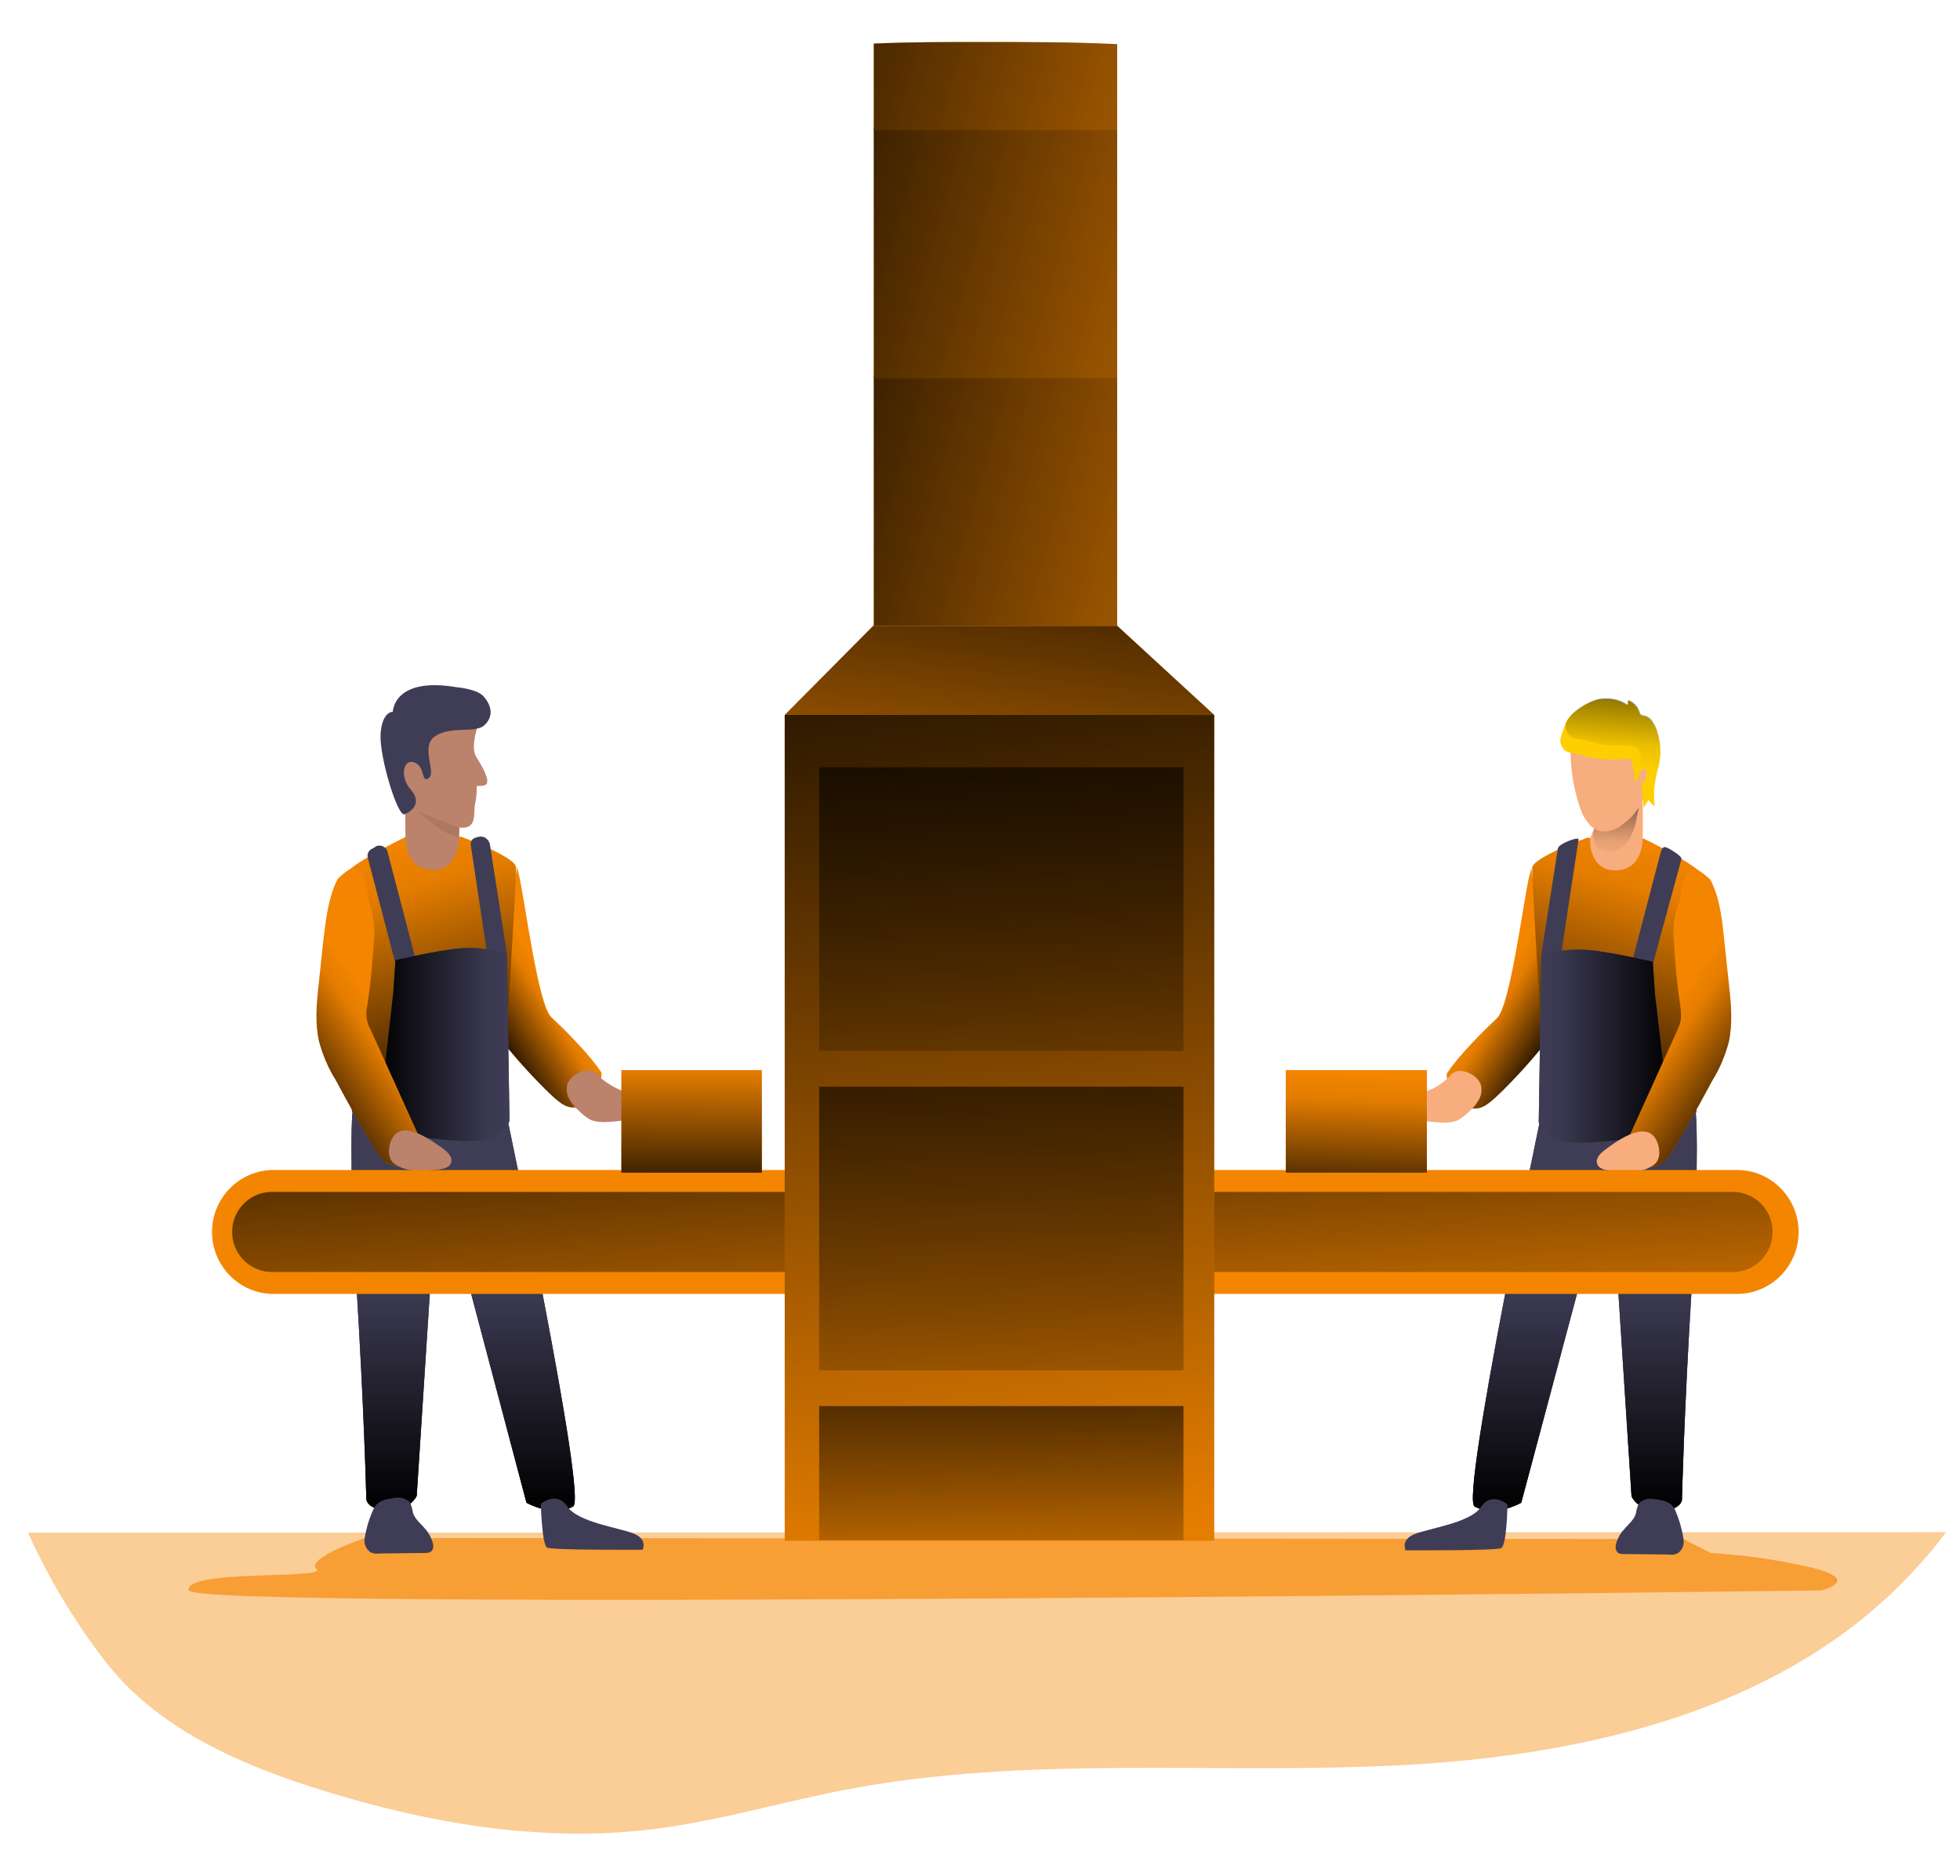 <svg width="140" height="134" viewBox="0 0 140 134" fill="none" xmlns="http://www.w3.org/2000/svg">
<path opacity="0.41" d="M139 109.444C138.356 110.322 137.674 111.161 136.917 111.962C127.902 121.958 113.736 125.354 100.366 126.078C86.995 126.803 73.435 125.315 60.254 127.872C55.747 128.749 51.278 130.084 46.694 130.657C38.778 131.649 30.71 130.275 23.097 127.91C17.151 126.078 11.09 123.446 7.341 118.448C5.257 115.701 3.439 112.687 2 109.482L139 109.444Z" fill="#F38500"/>
<path opacity="0.66" d="M26.053 109.864C26.053 109.864 21.811 111.314 22.606 112.077C23.401 112.84 13.213 112.077 13.478 113.603C13.743 115.129 130.1 113.603 130.1 113.603C130.1 113.603 133.206 112.84 129.153 111.924C126.843 111.39 124.532 111.085 122.184 110.932L120.252 109.94L26.053 109.864Z" fill="#F38500"/>
<path d="M121.122 79.457C121.122 79.457 121.425 81.86 120.857 91.665C120.289 100.784 120.137 107.155 120.137 107.155C120.137 107.155 120.061 107.918 118.508 107.918C116.955 107.918 116.539 106.888 116.539 106.888L115.024 83.501L108.66 107.346C108.66 107.346 106.805 108.414 105.327 107.613C104.305 107.041 110.138 79.38 110.138 79.38C113.622 81.097 117.637 81.097 121.122 79.457Z" fill="#3F3D56"/>
<path d="M109.38 61.983C109.343 62.174 109.305 62.403 109.229 62.593C108.774 64.615 107.865 71.864 106.918 72.742C105.972 73.619 104.078 75.527 103.358 76.672C103.131 77.053 104.419 80.22 106.275 78.846C107.335 78.083 110.252 74.84 110.441 74.344C110.668 73.657 110.744 72.971 110.668 72.246L109.38 61.983Z" fill="#F38500"/>
<path d="M109.38 61.983C109.343 62.174 109.305 62.403 109.229 62.593C108.774 64.615 107.865 71.864 106.918 72.742C105.972 73.619 104.078 75.527 103.358 76.672C103.131 77.053 104.419 80.22 106.275 78.846C107.335 78.083 110.252 74.84 110.441 74.344C110.668 73.657 110.744 72.971 110.668 72.246L109.38 61.983Z" fill="url(#paint0_linear)"/>
<path d="M117.374 59.885C117.374 59.885 121.502 61.907 121.616 62.555C121.73 63.204 121.161 79.457 121.161 79.457C121.161 79.457 119.836 81.212 115.707 81.212C111.503 81.212 110.139 80.029 110.215 79.418C110.442 77.358 109.344 62.67 109.457 61.945C109.571 61.22 113.359 59.846 113.359 59.846L117.374 59.885Z" fill="#F38500"/>
<path d="M117.374 59.885C117.374 59.885 121.502 61.907 121.616 62.555C121.73 63.204 121.161 79.457 121.161 79.457C121.161 79.457 119.836 81.212 115.707 81.212C111.503 81.212 110.139 80.029 110.215 79.418C110.442 77.358 109.344 62.67 109.457 61.945C109.571 61.22 113.359 59.846 113.359 59.846L117.374 59.885Z" fill="url(#paint1_linear)"/>
<path d="M120.101 61.373L117.98 69.156L116.578 68.698L118.623 60.877C118.737 60.495 118.851 60.419 119.192 60.61C119.192 60.61 120.176 61.144 120.101 61.373Z" fill="#3F3D56"/>
<path d="M112.753 59.961L111.503 68.202L110.102 68.126L111.276 60.609C111.314 60.266 112.791 59.732 112.753 59.961Z" fill="#3F3D56"/>
<path d="M118.205 70.949L118.054 68.698C118.054 68.698 115.099 68.011 113.433 67.859C112.296 67.782 111.16 67.897 110.1 68.202L109.91 80.182C109.91 80.182 110.289 81.25 111.88 81.555C113.471 81.86 119.379 80.983 119.379 80.983L118.205 70.949Z" fill="#3F3D56"/>
<path d="M121.122 79.457C121.122 79.457 121.425 81.86 120.857 91.665C120.289 100.784 120.137 107.155 120.137 107.155C120.137 107.155 120.061 107.918 118.508 107.918C116.955 107.918 116.539 106.888 116.539 106.888L115.024 83.501L108.66 107.346C108.66 107.346 106.805 108.414 105.327 107.613C104.305 107.041 110.138 79.38 110.138 79.38C113.622 81.097 117.637 81.097 121.122 79.457Z" fill="#3F3D56"/>
<path d="M121.122 79.457C121.122 79.457 121.425 81.86 120.857 91.665C120.289 100.784 120.137 107.155 120.137 107.155C120.137 107.155 120.061 107.918 118.508 107.918C116.955 107.918 116.539 106.888 116.539 106.888L115.024 83.501L108.66 107.346C108.66 107.346 106.805 108.414 105.327 107.613C104.305 107.041 110.138 79.38 110.138 79.38C113.622 81.097 117.637 81.097 121.122 79.457Z" fill="url(#paint2_linear)"/>
<path d="M118.205 70.949L118.054 68.698C118.054 68.698 115.099 68.011 113.433 67.859C112.296 67.782 111.16 67.897 110.1 68.202L109.91 80.182C109.91 80.182 110.289 81.25 111.88 81.555C113.471 81.86 119.379 80.983 119.379 80.983L118.205 70.949Z" fill="#3F3D56"/>
<path d="M118.205 70.949L118.054 68.698C118.054 68.698 115.099 68.011 113.433 67.859C112.296 67.782 111.16 67.897 110.1 68.202L109.91 80.182C109.91 80.182 110.289 81.25 111.88 81.555C113.471 81.86 119.379 80.983 119.379 80.983L118.205 70.949Z" fill="url(#paint3_linear)"/>
<path d="M117.333 57.328C117.333 57.328 117.371 58.778 117.333 59.846C117.333 60.648 117.03 62.174 115.363 62.174C113.697 62.174 113.545 60.381 113.583 59.999C113.583 59.732 114.037 58.969 114.151 58.092C114.265 57.176 117.257 56.718 117.333 57.328Z" fill="#F7AD7E"/>
<path d="M114.001 60.381C114.304 60.762 114.797 60.953 115.289 60.8C115.744 60.648 116.16 60.343 116.388 59.923C116.615 59.503 116.804 59.045 116.88 58.549C116.994 58.015 117.107 57.481 117.145 56.947C117.145 56.985 116.085 57.405 115.971 57.481C115.592 57.71 115.213 57.939 114.835 58.244C114.456 58.473 114.153 58.816 113.888 59.16C113.736 59.541 113.774 59.999 114.001 60.381Z" fill="url(#paint4_linear)"/>
<path d="M120.554 62.326C120.781 62.097 121.122 62.059 121.387 62.212C121.69 62.403 121.955 62.632 122.182 62.861C122.864 64.196 123.016 65.722 123.167 67.21L123.508 70.453C123.66 71.788 123.773 73.162 123.47 74.497C123.205 75.451 122.826 76.366 122.296 77.206C121.387 78.884 120.478 80.601 119.455 82.204C119.228 82.585 118.963 82.928 118.584 83.157C117.94 83.539 117.145 83.348 116.425 83.157C116.16 83.081 115.857 82.967 115.781 82.7C115.781 82.547 115.819 82.356 115.895 82.242L119.796 73.619C119.91 73.352 120.023 73.085 120.061 72.818C120.099 72.513 120.061 72.17 120.023 71.864C119.796 70.338 119.645 68.85 119.569 67.324C119.455 66.447 119.569 65.531 119.834 64.692C120.099 64.081 120.099 62.746 120.554 62.326Z" fill="#F38500"/>
<path d="M120.554 62.326C120.781 62.097 121.122 62.059 121.387 62.212C121.69 62.403 121.955 62.632 122.182 62.861C122.864 64.196 123.016 65.722 123.167 67.21L123.508 70.453C123.66 71.788 123.773 73.162 123.47 74.497C123.205 75.451 122.826 76.366 122.296 77.206C121.387 78.884 120.478 80.601 119.455 82.204C119.228 82.585 118.963 82.928 118.584 83.157C117.94 83.539 117.145 83.348 116.425 83.157C116.16 83.081 115.857 82.967 115.781 82.7C115.781 82.547 115.819 82.356 115.895 82.242L119.796 73.619C119.91 73.352 120.023 73.085 120.061 72.818C120.099 72.513 120.061 72.17 120.023 71.864C119.796 70.338 119.645 68.85 119.569 67.324C119.455 66.447 119.569 65.531 119.834 64.692C120.099 64.081 120.099 62.746 120.554 62.326Z" fill="url(#paint5_linear)"/>
<path d="M101.918 77.931C101.236 78.236 100.441 78.427 99.986 78.999C99.797 79.19 99.759 79.457 99.873 79.686C99.986 79.8 100.138 79.876 100.327 79.876C101.198 79.991 102.031 80.143 102.903 80.181C103.281 80.22 103.66 80.181 104.039 80.067C104.342 79.915 104.607 79.724 104.834 79.495C105.137 79.228 105.403 78.961 105.592 78.617C105.819 78.274 105.857 77.892 105.781 77.511C105.592 76.862 104.607 76.328 103.963 76.557C103.66 76.672 103.471 76.977 103.244 77.168C102.827 77.511 102.41 77.778 101.918 77.931Z" fill="#F7AD7E"/>
<path d="M114.607 82.165C114.304 82.394 113.963 82.738 114.077 83.119C114.191 83.501 114.645 83.577 115.024 83.615C116.085 83.73 117.221 83.844 118.092 83.234C118.206 83.157 118.281 83.081 118.357 82.967C118.509 82.7 118.547 82.432 118.509 82.127C118.471 81.784 118.357 81.441 118.13 81.173C117.297 80.181 115.403 81.555 114.607 82.165Z" fill="#F7AD7E"/>
<path d="M120.249 109.94C120.325 110.322 120.174 110.703 119.871 110.932C119.681 111.046 119.454 111.085 119.227 111.046L115.969 111.008C115.856 111.008 115.704 111.008 115.591 110.932C115.363 110.779 115.363 110.398 115.477 110.131C115.591 109.826 115.742 109.52 115.969 109.291C116.272 108.91 116.689 108.605 116.841 108.147C116.878 107.88 116.954 107.613 117.068 107.384C117.333 107.117 117.75 107.002 118.128 107.079C118.772 107.155 119.378 107.269 119.643 107.842C119.909 108.452 120.136 109.177 120.249 109.94Z" fill="#3F3D56"/>
<path d="M107.676 107.46C107.676 107.46 107.638 110.398 107.221 110.589C106.805 110.779 100.404 110.741 100.404 110.741C100.404 110.741 100.025 110.016 101.01 109.597C101.994 109.177 105.025 108.796 105.782 107.651C106.54 106.506 107.676 107.46 107.676 107.46Z" fill="#3F3D56"/>
<path d="M101.881 76.481H91.844V83.806H101.881V76.481Z" fill="#F38500"/>
<path d="M101.881 76.481H91.844V83.806H101.881V76.481Z" fill="url(#paint6_linear)"/>
<path d="M25.182 79.418C25.182 79.418 24.879 81.822 25.447 91.627C26.016 100.745 26.167 107.117 26.167 107.117C26.167 107.117 26.243 107.88 27.796 107.88C29.349 107.88 29.765 106.85 29.765 106.85L31.28 83.463L37.606 107.346C37.606 107.346 39.462 108.414 40.939 107.613C41.962 107.041 36.129 79.38 36.129 79.38C32.682 81.021 28.667 81.021 25.182 79.418Z" fill="#3F3D56"/>
<path d="M36.922 61.907L37.073 62.517C37.528 64.539 38.437 71.788 39.384 72.666C40.331 73.543 42.224 75.451 42.944 76.595C43.171 76.977 41.883 80.143 40.028 78.77C38.967 78.007 36.05 74.764 35.861 74.268C35.634 73.581 35.558 72.894 35.634 72.17L36.922 61.907Z" fill="#F38500"/>
<path d="M36.922 61.907L37.073 62.517C37.528 64.539 38.437 71.788 39.384 72.666C40.331 73.543 42.224 75.451 42.944 76.595C43.171 76.977 41.883 80.143 40.028 78.77C38.967 78.007 36.05 74.764 35.861 74.268C35.634 73.581 35.558 72.894 35.634 72.17L36.922 61.907Z" fill="url(#paint7_linear)"/>
<path d="M28.929 59.808C28.929 59.808 24.8 61.83 24.687 62.479C24.573 63.127 25.141 79.38 25.141 79.38C25.141 79.38 26.505 81.173 30.596 81.173C34.838 81.173 36.163 79.991 36.088 79.38C35.861 77.32 36.959 62.632 36.845 61.907C36.732 61.182 32.944 59.77 32.944 59.77H28.929V59.808Z" fill="#F38500"/>
<path d="M28.929 59.808C28.929 59.808 24.8 61.83 24.687 62.479C24.573 63.127 25.141 79.38 25.141 79.38C25.141 79.38 26.505 81.173 30.596 81.173C34.838 81.173 36.163 79.991 36.088 79.38C35.861 77.32 36.959 62.632 36.845 61.907C36.732 61.182 32.944 59.77 32.944 59.77H28.929V59.808Z" fill="url(#paint8_linear)"/>
<path d="M26.277 61.296L28.323 69.118L29.724 68.66L27.679 60.839C27.603 60.533 27.262 60.343 26.959 60.419C26.921 60.419 26.845 60.457 26.808 60.495L26.542 60.648C26.315 60.762 26.201 61.029 26.277 61.296Z" fill="#3F3D56"/>
<path d="M33.628 60.381L34.802 68.164L36.204 68.087L34.992 60.304C34.916 59.961 34.575 59.694 34.234 59.77H34.196L33.931 59.846C33.704 59.923 33.59 60.152 33.628 60.381Z" fill="#3F3D56"/>
<path d="M28.097 70.872L28.249 68.583C28.249 68.583 31.165 67.897 32.87 67.744C34.006 67.668 35.142 67.782 36.203 68.087L36.392 80.067C36.392 80.067 36.014 81.135 34.423 81.441C32.832 81.746 26.961 80.83 26.961 80.83L28.097 70.872Z" fill="#3F3D56"/>
<path d="M25.182 79.418C25.182 79.418 24.879 81.822 25.447 91.627C26.016 100.745 26.167 107.117 26.167 107.117C26.167 107.117 26.243 107.88 27.796 107.88C29.349 107.88 29.765 106.85 29.765 106.85L31.28 83.463L37.606 107.346C37.606 107.346 39.462 108.414 40.939 107.613C41.962 107.041 36.129 79.38 36.129 79.38C32.682 81.021 28.667 81.021 25.182 79.418Z" fill="#3F3D56"/>
<path d="M25.182 79.418C25.182 79.418 24.879 81.822 25.447 91.627C26.016 100.745 26.167 107.117 26.167 107.117C26.167 107.117 26.243 107.88 27.796 107.88C29.349 107.88 29.765 106.85 29.765 106.85L31.28 83.463L37.606 107.346C37.606 107.346 39.462 108.414 40.939 107.613C41.962 107.041 36.129 79.38 36.129 79.38C32.682 81.021 28.667 81.021 25.182 79.418Z" fill="url(#paint9_linear)"/>
<path d="M28.097 70.872L28.249 68.583C28.249 68.583 31.165 67.897 32.87 67.744C34.006 67.668 35.142 67.782 36.203 68.087L36.392 80.067C36.392 80.067 36.014 81.135 34.423 81.441C32.832 81.746 26.961 80.83 26.961 80.83L28.097 70.872Z" fill="#3F3D56"/>
<path d="M28.097 70.872L28.249 68.583C28.249 68.583 31.165 67.897 32.87 67.744C34.006 67.668 35.142 67.782 36.203 68.087L36.392 80.067C36.392 80.067 36.014 81.135 34.423 81.441C32.832 81.746 26.961 80.83 26.961 80.83L28.097 70.872Z" fill="url(#paint10_linear)"/>
<path d="M28.966 57.29C28.966 57.29 28.928 58.74 28.966 59.808C28.966 60.609 29.269 62.136 30.936 62.136C32.602 62.136 32.83 60.19 32.792 59.808C32.83 59.236 32.83 58.664 32.792 58.13C32.64 57.176 29.042 56.642 28.966 57.29Z" fill="#BB826C"/>
<path d="M34.044 52.14C34.044 52.14 33.628 53.437 34.007 54.047C35.446 56.336 34.613 56.108 34.082 56.146C34.007 56.146 34.12 56.565 33.931 57.443C33.779 58.091 34.234 59.617 32.226 58.969C31.658 58.778 28.855 57.977 28.628 56.26C28.363 54.086 27.037 51.3 29.689 50.385C32.832 49.24 33.855 50.118 34.044 52.14Z" fill="#BB826C"/>
<path d="M32.603 49.088C32.603 49.088 34.042 49.202 34.535 49.736C35.141 50.423 35.254 51.186 34.61 51.796C33.967 52.407 32.3 51.834 31.126 52.559C29.952 53.284 31.201 55.154 30.633 55.573C30.065 55.993 30.406 54.772 29.611 54.467C28.815 54.162 28.512 55.459 29.346 56.413C30.179 57.367 29.383 57.977 28.891 58.168C28.399 58.358 27.073 54.009 27.187 52.407C27.3 50.804 28.058 50.843 28.058 50.843C28.058 50.843 28.096 48.325 32.603 49.088Z" fill="#3F3D56"/>
<path d="M32.794 59.122C32.794 59.122 30.749 58.358 29.84 57.939C29.84 57.939 31.772 59.77 32.756 59.77L32.794 59.122Z" fill="#AD7862"/>
<path d="M25.75 62.25C25.523 62.021 25.182 61.983 24.917 62.136C24.614 62.326 24.349 62.555 24.122 62.784C23.44 64.12 23.288 65.646 23.099 67.133L22.758 70.376C22.607 71.712 22.493 73.085 22.796 74.421C23.061 75.374 23.44 76.29 23.97 77.129C24.879 78.808 25.788 80.525 26.811 82.127C27.038 82.509 27.303 82.852 27.682 83.081C28.326 83.463 29.121 83.272 29.841 83.081C30.106 83.005 30.447 82.89 30.485 82.623C30.485 82.471 30.447 82.28 30.371 82.165L26.47 73.543C26.167 73.009 26.091 72.36 26.243 71.788C26.47 70.262 26.622 68.774 26.697 67.248C26.811 66.371 26.697 65.455 26.432 64.615C26.205 64.043 26.205 62.708 25.75 62.25Z" fill="#F38500"/>
<path d="M25.75 62.25C25.523 62.021 25.182 61.983 24.917 62.136C24.614 62.326 24.349 62.555 24.122 62.784C23.44 64.12 23.288 65.646 23.099 67.133L22.758 70.376C22.607 71.712 22.493 73.085 22.796 74.421C23.061 75.374 23.44 76.29 23.97 77.129C24.879 78.808 25.788 80.525 26.811 82.127C27.038 82.509 27.303 82.852 27.682 83.081C28.326 83.463 29.121 83.272 29.841 83.081C30.106 83.005 30.447 82.89 30.485 82.623C30.485 82.471 30.447 82.28 30.371 82.165L26.47 73.543C26.167 73.009 26.091 72.36 26.243 71.788C26.47 70.262 26.622 68.774 26.697 67.248C26.811 66.371 26.697 65.455 26.432 64.615C26.205 64.043 26.205 62.708 25.75 62.25Z" fill="url(#paint11_linear)"/>
<path d="M44.383 77.892C45.065 78.198 45.861 78.388 46.315 78.961C46.467 79.151 46.58 79.457 46.429 79.647C46.315 79.762 46.163 79.838 45.974 79.838C45.103 79.953 44.27 80.105 43.398 80.143C43.02 80.181 42.641 80.143 42.262 80.029C41.959 79.876 41.694 79.686 41.467 79.457C41.164 79.189 40.899 78.922 40.709 78.579C40.482 78.236 40.444 77.854 40.52 77.473C40.709 76.824 41.694 76.29 42.338 76.519C42.641 76.633 42.83 76.939 43.058 77.129C43.474 77.435 43.891 77.702 44.383 77.892Z" fill="#BB826C"/>
<path d="M31.696 82.089C31.999 82.318 32.34 82.661 32.227 83.043C32.113 83.424 31.658 83.501 31.28 83.539C30.219 83.653 29.083 83.768 28.212 83.157C28.098 83.081 28.022 83.005 27.946 82.89C27.795 82.623 27.757 82.356 27.795 82.051C27.833 81.708 27.946 81.364 28.174 81.097C29.007 80.105 30.901 81.517 31.696 82.089Z" fill="#BB826C"/>
<path d="M19.538 83.577H124.078C126.502 83.577 128.472 85.561 128.472 88.003C128.472 90.444 126.502 92.428 124.078 92.428H19.538C17.114 92.428 15.145 90.444 15.145 88.003C15.145 85.561 17.114 83.577 19.538 83.577Z" fill="#F38500"/>
<path d="M19.423 85.141H123.773C125.326 85.141 126.614 86.4 126.614 88.003C126.614 89.567 125.364 90.864 123.773 90.864H19.423C17.87 90.864 16.582 89.605 16.582 88.003C16.582 86.4 17.87 85.141 19.423 85.141Z" fill="url(#paint12_linear)"/>
<path d="M86.731 51.072H56.051V110.055H86.731V51.072Z" fill="#F38500"/>
<path d="M86.731 51.072H56.051V110.055H86.731V51.072Z" fill="url(#paint13_linear)"/>
<path d="M26.051 109.864C25.975 110.245 26.126 110.627 26.429 110.856C26.619 110.97 26.884 111.008 27.111 110.97L30.369 110.932C30.482 110.932 30.634 110.932 30.747 110.856C31.012 110.703 30.974 110.322 30.861 110.055C30.747 109.749 30.596 109.444 30.369 109.215C30.066 108.834 29.649 108.529 29.497 108.071C29.459 107.804 29.384 107.537 29.27 107.308C29.005 107.041 28.588 106.926 28.209 107.002C27.566 107.079 26.96 107.193 26.695 107.765C26.391 108.414 26.164 109.139 26.051 109.864Z" fill="#3F3D56"/>
<path d="M38.629 107.422C38.629 107.422 38.705 110.36 39.083 110.551C39.462 110.741 45.901 110.703 45.901 110.703C45.901 110.703 46.28 109.978 45.295 109.559C44.31 109.139 41.28 108.757 40.523 107.613C39.765 106.468 38.629 107.422 38.629 107.422Z" fill="#3F3D56"/>
<path d="M56.051 51.072L62.376 44.7H79.799L86.731 51.072H56.051Z" fill="#F38500"/>
<path d="M56.051 51.072L62.376 44.7H79.799L86.731 51.072H56.051Z" fill="url(#paint14_linear)"/>
<path d="M79.799 26.845H62.414V44.7H79.799V26.845Z" fill="#F38500"/>
<path d="M79.799 26.845H62.414V44.7H79.799V26.845Z" fill="url(#paint15_linear)"/>
<path d="M79.799 9.142H62.414V26.998H79.799V9.142Z" fill="#F38500"/>
<path d="M79.799 9.142H62.414V26.998H79.799V9.142Z" fill="url(#paint16_linear)"/>
<path d="M79.799 3.153V9.295H62.414V3.114C64.952 3 67.527 3 70.065 3C73.285 3 76.58 3 79.799 3.153Z" fill="#F38500"/>
<path d="M79.799 3.153V9.295H62.414V3.114C64.952 3 67.527 3 70.065 3C73.285 3 76.58 3 79.799 3.153Z" fill="url(#paint17_linear)"/>
<path d="M54.42 76.443H44.383V83.768H54.42V76.443Z" fill="#F38500"/>
<path d="M54.42 76.443H44.383V83.768H54.42V76.443Z" fill="url(#paint18_linear)"/>
<path d="M101.919 76.443H91.844V83.768H101.919V76.443Z" fill="#F38500"/>
<path d="M101.919 76.443H91.844V83.768H101.919V76.443Z" fill="url(#paint19_linear)"/>
<path d="M84.533 54.81H58.512V75.069H84.533V54.81Z" fill="url(#paint20_linear)"/>
<path d="M84.533 77.625H58.512V97.884H84.533V77.625Z" fill="url(#paint21_linear)"/>
<path d="M84.533 100.44H58.512V110.016H84.533V100.44Z" fill="url(#paint22_linear)"/>
<path d="M112.943 57.939C113.208 58.587 113.7 59.274 114.382 59.389C114.95 59.427 115.518 59.236 115.935 58.855C116.655 58.358 117.185 57.634 117.488 56.794C117.601 56.337 117.677 55.879 117.677 55.421C117.753 54.696 117.677 54.009 117.488 53.284C117.298 52.598 116.806 52.025 116.162 51.72C115.897 51.644 115.594 51.568 115.291 51.568C114.836 51.529 114.382 51.529 113.965 51.644C113.435 51.758 112.943 52.063 112.564 52.483C112.109 52.979 112.147 53.284 112.185 53.933C112.223 55.344 112.488 56.68 112.943 57.939Z" fill="#F7AD7E"/>
<path d="M118.507 54.581C118.431 54.887 118.355 55.192 118.28 55.535C118.242 55.764 118.204 55.993 118.166 56.26C118.128 56.718 118.128 57.138 118.204 57.596C118.015 57.481 117.863 57.29 117.749 57.138C117.636 57.328 117.522 57.519 117.409 57.71C117.371 57.176 117.295 56.642 117.257 56.146C117.257 56.108 117.257 56.069 117.257 56.069C117.257 56.031 117.295 55.993 117.333 55.955C117.333 55.955 117.333 55.955 117.371 55.917C117.636 55.65 117.712 55.23 117.522 54.887C117.409 54.887 117.295 54.963 117.219 55.039C117.106 55.192 117.03 55.383 116.992 55.574C116.992 55.65 116.954 55.688 116.954 55.764C116.916 55.802 116.84 55.802 116.765 55.764C116.765 55.726 116.727 55.688 116.727 55.688C116.765 55.154 116.651 54.62 116.424 54.162C115.287 54.353 114.075 54.276 112.977 53.933C112.712 53.857 111.992 53.78 111.803 53.628C111.121 52.979 111.613 52.445 111.803 51.72L111.841 51.644C112.144 50.881 113.431 50.118 114.189 49.965C114.909 49.851 115.628 49.965 116.234 50.385L116.272 50.041C116.689 50.194 116.992 50.537 117.106 50.957C117.106 50.995 117.143 51.033 117.181 51.072C117.219 51.072 117.257 51.11 117.257 51.11C117.56 51.148 117.863 51.3 118.015 51.568C118.204 51.835 118.318 52.102 118.393 52.407C118.621 53.056 118.658 53.819 118.507 54.581Z" fill="#FECE00"/>
<path d="M118.508 54.582C118.432 54.887 118.356 55.192 118.28 55.535C118.242 55.764 118.205 55.993 118.167 56.26L118.091 56.146C117.939 56.566 117.788 56.985 117.561 57.367C117.561 57.176 117.447 56.566 117.371 55.879C117.636 55.612 117.712 55.192 117.523 54.849C117.409 54.849 117.296 54.925 117.22 55.001C117.22 54.963 117.22 54.963 117.22 54.925C117.03 53.971 117.788 53.094 115.25 53.246C114.606 53.246 113.962 53.132 113.356 52.903C113.129 52.827 112.372 52.788 112.182 52.598C111.879 52.369 111.766 51.949 111.879 51.606C112.182 50.843 113.47 50.08 114.228 49.927C114.947 49.813 115.667 49.927 116.273 50.347L116.311 50.003C116.727 50.156 117.03 50.499 117.144 50.919C117.144 50.957 117.182 50.995 117.22 51.033C117.258 51.033 117.296 51.072 117.296 51.072C117.599 51.11 117.902 51.262 118.053 51.529C118.242 51.797 118.356 52.064 118.432 52.369C118.621 53.056 118.659 53.857 118.508 54.582Z" fill="url(#paint23_linear)"/>
<defs>
<linearGradient id="paint0_linear" x1="112.082" y1="73.693" x2="106.989" y2="70.495" gradientUnits="userSpaceOnUse">
<stop offset="0.01"/>
<stop offset="0.83" stop-opacity="0.07"/>
<stop offset="1" stop-opacity="0"/>
</linearGradient>
<linearGradient id="paint1_linear" x1="112.279" y1="81.268" x2="118.359" y2="60.182" gradientUnits="userSpaceOnUse">
<stop offset="0.01"/>
<stop offset="0.83" stop-opacity="0.07"/>
<stop offset="1" stop-opacity="0"/>
</linearGradient>
<linearGradient id="paint2_linear" x1="113.203" y1="108.153" x2="113.203" y2="89.657" gradientUnits="userSpaceOnUse">
<stop offset="0.01"/>
<stop offset="0.83" stop-opacity="0.07"/>
<stop offset="1" stop-opacity="0"/>
</linearGradient>
<linearGradient id="paint3_linear" x1="119.338" y1="74.678" x2="109.872" y2="74.678" gradientUnits="userSpaceOnUse">
<stop offset="0.01"/>
<stop offset="0.83" stop-opacity="0.07"/>
<stop offset="1" stop-opacity="0"/>
</linearGradient>
<linearGradient id="paint4_linear" x1="115.593" y1="53.466" x2="115.424" y2="61.467" gradientUnits="userSpaceOnUse">
<stop offset="0.01"/>
<stop offset="0.83" stop-opacity="0.07"/>
<stop offset="1" stop-opacity="0"/>
</linearGradient>
<linearGradient id="paint5_linear" x1="126.413" y1="77.985" x2="118.943" y2="72.843" gradientUnits="userSpaceOnUse">
<stop offset="0.01"/>
<stop offset="0.83" stop-opacity="0.07"/>
<stop offset="1" stop-opacity="0"/>
</linearGradient>
<linearGradient id="paint6_linear" x1="96.933" y1="86.807" x2="96.818" y2="74.553" gradientUnits="userSpaceOnUse">
<stop offset="0.01"/>
<stop offset="0.83" stop-opacity="0.07"/>
<stop offset="1" stop-opacity="0"/>
</linearGradient>
<linearGradient id="paint7_linear" x1="34.221" y1="73.636" x2="39.309" y2="70.438" gradientUnits="userSpaceOnUse">
<stop offset="0.01"/>
<stop offset="0.83" stop-opacity="0.07"/>
<stop offset="1" stop-opacity="0"/>
</linearGradient>
<linearGradient id="paint8_linear" x1="34.026" y1="81.21" x2="27.945" y2="60.124" gradientUnits="userSpaceOnUse">
<stop offset="0.01"/>
<stop offset="0.83" stop-opacity="0.07"/>
<stop offset="1" stop-opacity="0"/>
</linearGradient>
<linearGradient id="paint9_linear" x1="33.087" y1="108.096" x2="33.087" y2="89.6" gradientUnits="userSpaceOnUse">
<stop offset="0.01"/>
<stop offset="0.83" stop-opacity="0.07"/>
<stop offset="1" stop-opacity="0"/>
</linearGradient>
<linearGradient id="paint10_linear" x1="26.965" y1="74.59" x2="36.426" y2="74.59" gradientUnits="userSpaceOnUse">
<stop offset="0.01"/>
<stop offset="0.83" stop-opacity="0.07"/>
<stop offset="1" stop-opacity="0"/>
</linearGradient>
<linearGradient id="paint11_linear" x1="19.887" y1="77.927" x2="27.361" y2="72.785" gradientUnits="userSpaceOnUse">
<stop offset="0.01"/>
<stop offset="0.83" stop-opacity="0.07"/>
<stop offset="1" stop-opacity="0"/>
</linearGradient>
<linearGradient id="paint12_linear" x1="70.199" y1="67.499" x2="72.958" y2="107.12" gradientUnits="userSpaceOnUse">
<stop offset="0.01"/>
<stop offset="0.83" stop-opacity="0.07"/>
<stop offset="1" stop-opacity="0"/>
</linearGradient>
<linearGradient id="paint13_linear" x1="64.829" y1="33.204" x2="77.684" y2="124.591" gradientUnits="userSpaceOnUse">
<stop offset="0.01"/>
<stop offset="0.83" stop-opacity="0.07"/>
<stop offset="1" stop-opacity="0"/>
</linearGradient>
<linearGradient id="paint14_linear" x1="73.88" y1="30.568" x2="68.567" y2="73.796" gradientUnits="userSpaceOnUse">
<stop offset="0.01"/>
<stop offset="0.83" stop-opacity="0.07"/>
<stop offset="1" stop-opacity="0"/>
</linearGradient>
<linearGradient id="paint15_linear" x1="46.851" y1="28.769" x2="107.08" y2="45.901" gradientUnits="userSpaceOnUse">
<stop offset="0.01"/>
<stop offset="0.83" stop-opacity="0.07"/>
<stop offset="1" stop-opacity="0"/>
</linearGradient>
<linearGradient id="paint16_linear" x1="46.805" y1="11.053" x2="107.034" y2="28.185" gradientUnits="userSpaceOnUse">
<stop offset="0.01"/>
<stop offset="0.83" stop-opacity="0.07"/>
<stop offset="1" stop-opacity="0"/>
</linearGradient>
<linearGradient id="paint17_linear" x1="45.252" y1="-1.239" x2="105.481" y2="15.893" gradientUnits="userSpaceOnUse">
<stop offset="0.01"/>
<stop offset="0.83" stop-opacity="0.07"/>
<stop offset="1" stop-opacity="0"/>
</linearGradient>
<linearGradient id="paint18_linear" x1="49.364" y1="86.75" x2="49.48" y2="74.492" gradientUnits="userSpaceOnUse">
<stop offset="0.01"/>
<stop offset="0.83" stop-opacity="0.07"/>
<stop offset="1" stop-opacity="0"/>
</linearGradient>
<linearGradient id="paint19_linear" x1="96.638" y1="87.647" x2="96.98" y2="76.751" gradientUnits="userSpaceOnUse">
<stop offset="0.01"/>
<stop offset="0.83" stop-opacity="0.07"/>
<stop offset="1" stop-opacity="0"/>
</linearGradient>
<linearGradient id="paint20_linear" x1="72.074" y1="30.831" x2="71.048" y2="93.133" gradientUnits="userSpaceOnUse">
<stop offset="0.01"/>
<stop offset="0.83" stop-opacity="0.07"/>
<stop offset="1" stop-opacity="0"/>
</linearGradient>
<linearGradient id="paint21_linear" x1="72.074" y1="53.642" x2="71.048" y2="115.944" gradientUnits="userSpaceOnUse">
<stop offset="0.01"/>
<stop offset="0.83" stop-opacity="0.07"/>
<stop offset="1" stop-opacity="0"/>
</linearGradient>
<linearGradient id="paint22_linear" x1="71.79" y1="88.707" x2="71.29" y2="118.881" gradientUnits="userSpaceOnUse">
<stop offset="0.01"/>
<stop offset="0.83" stop-opacity="0.07"/>
<stop offset="1" stop-opacity="0"/>
</linearGradient>
<linearGradient id="paint23_linear" x1="115.865" y1="44.571" x2="115.035" y2="54.837" gradientUnits="userSpaceOnUse">
<stop offset="0.01"/>
<stop offset="0.83" stop-opacity="0.07"/>
<stop offset="1" stop-opacity="0"/>
</linearGradient>
</defs>
</svg>
